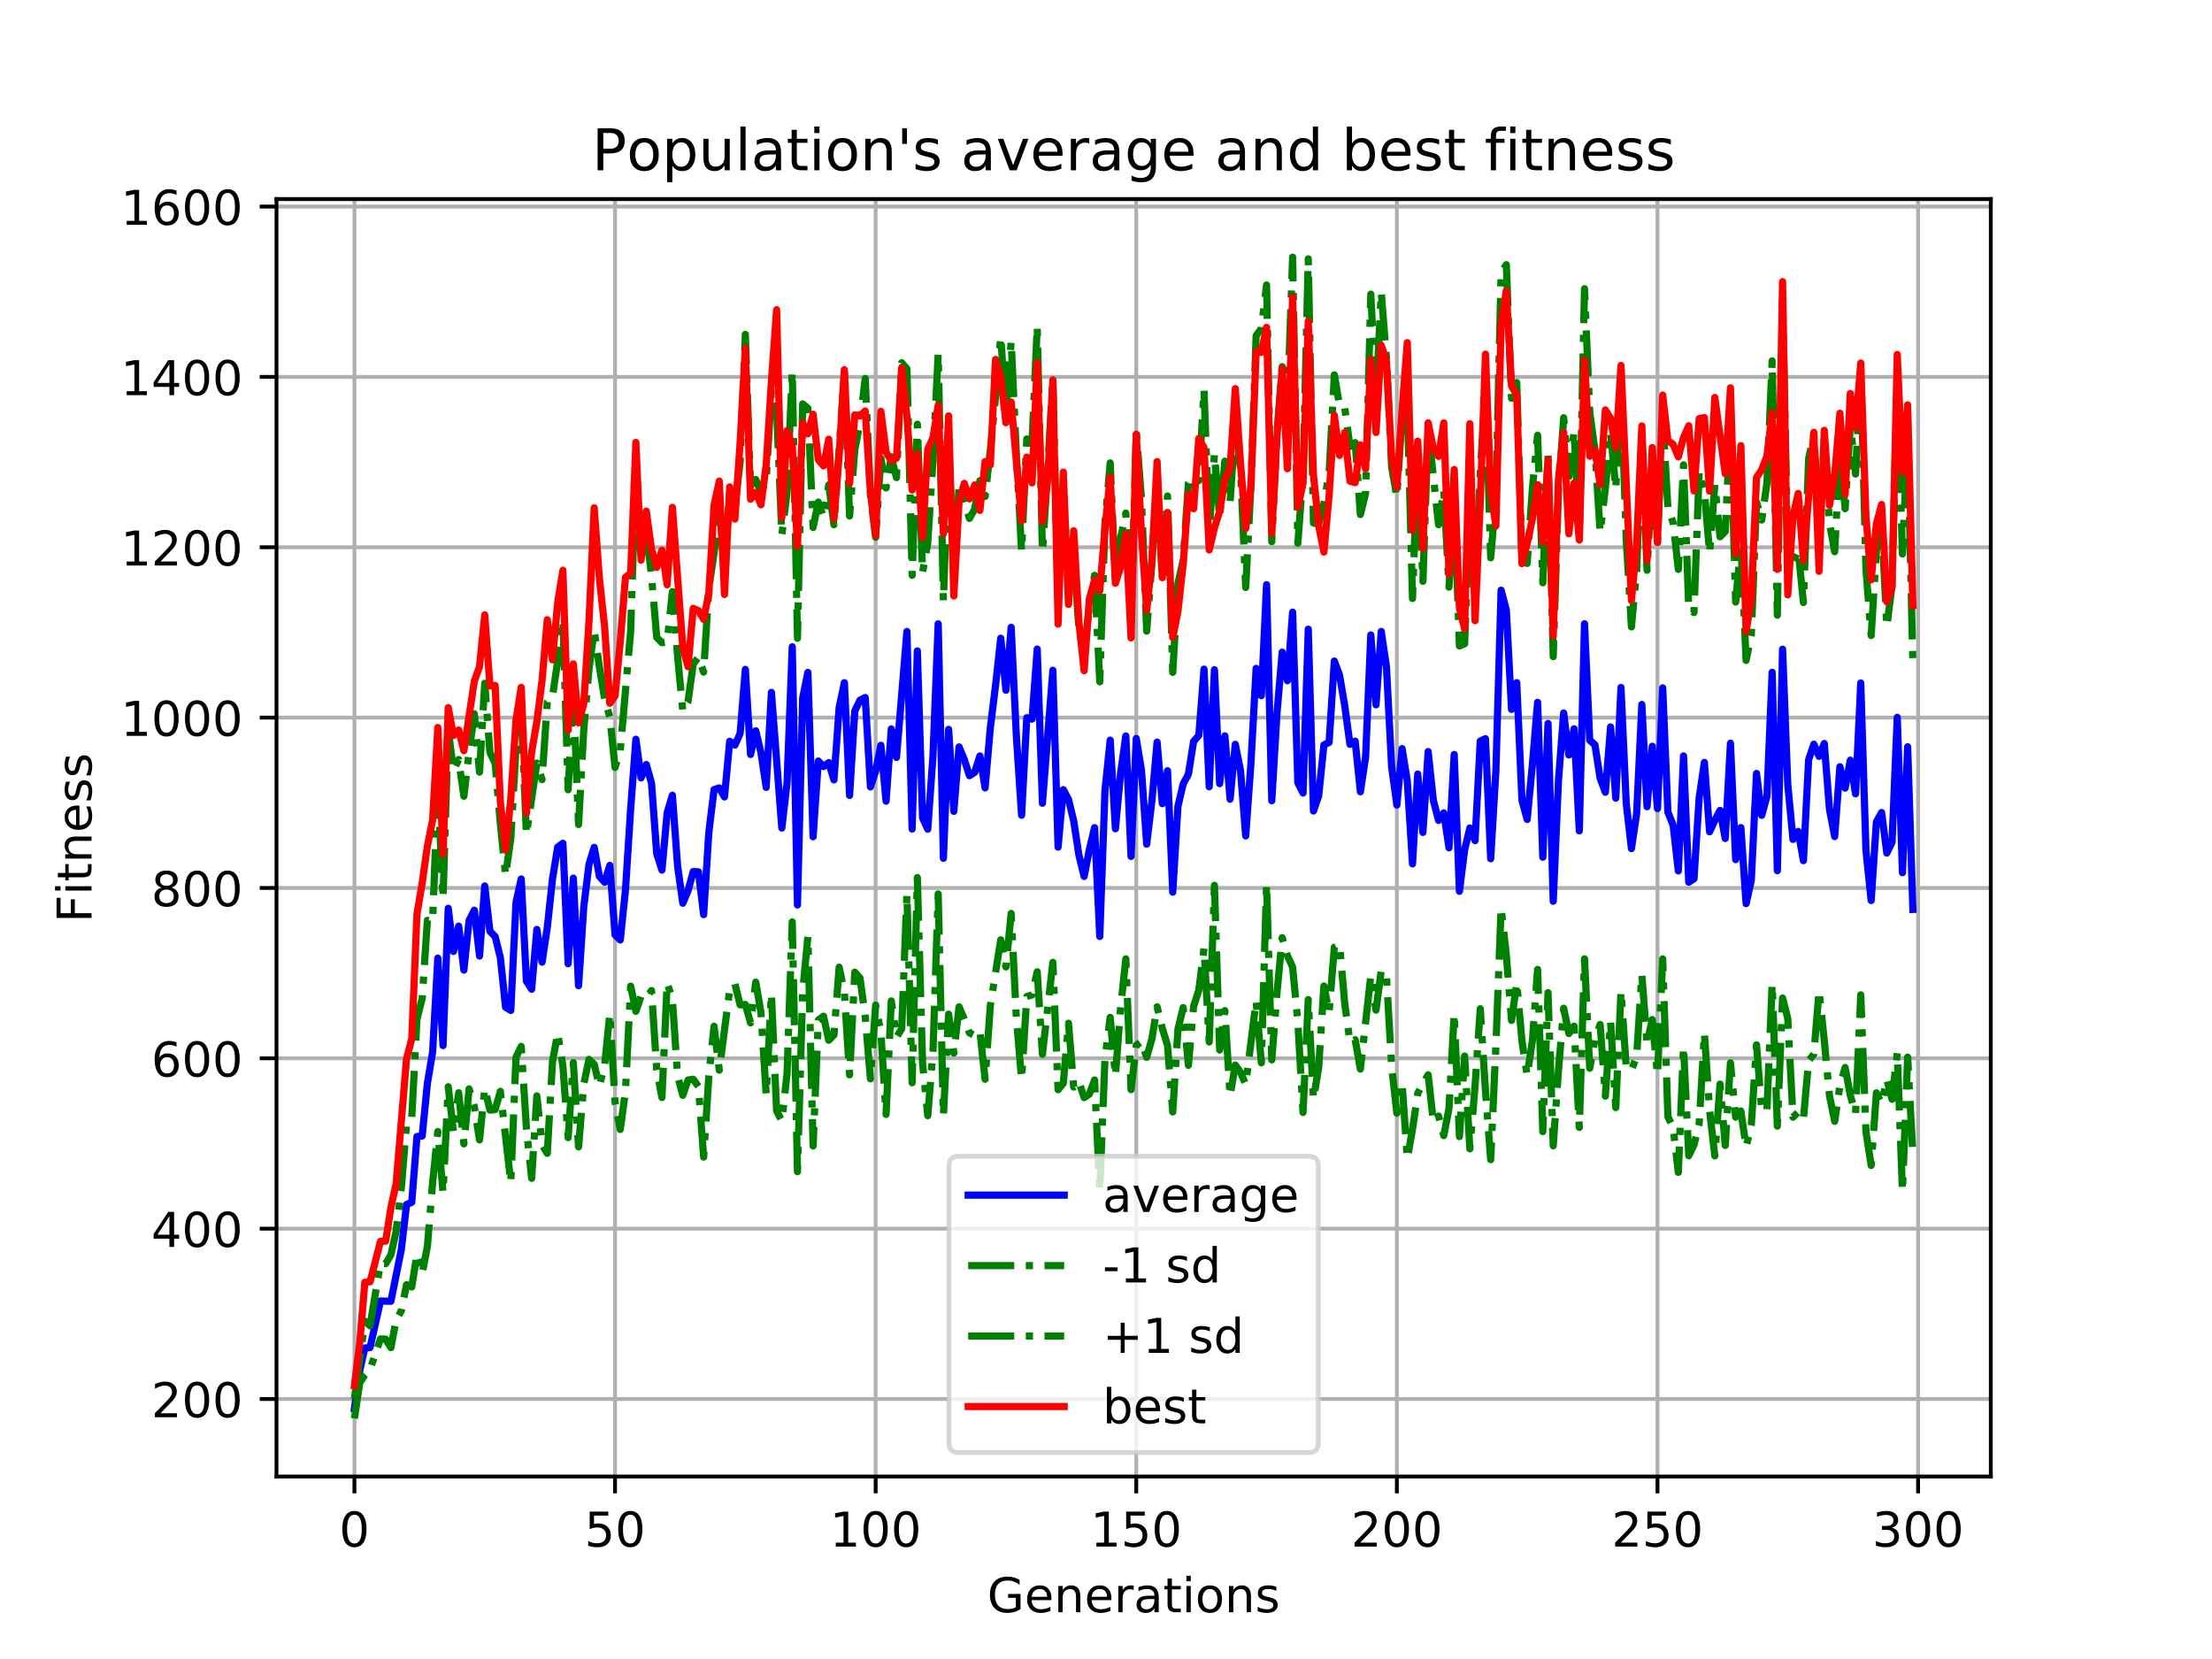 <?xml version="1.0" encoding="utf-8" standalone="no"?>
<!DOCTYPE svg PUBLIC "-//W3C//DTD SVG 1.1//EN"
  "http://www.w3.org/Graphics/SVG/1.1/DTD/svg11.dtd">
<!-- Created with matplotlib (https://matplotlib.org/) -->
<svg height="345.6pt" version="1.1" viewBox="0 0 460.8 345.6" width="460.8pt" xmlns="http://www.w3.org/2000/svg" xmlns:xlink="http://www.w3.org/1999/xlink">
 <defs>
  <style type="text/css">
*{stroke-linecap:butt;stroke-linejoin:round;}
  </style>
 </defs>
 <g id="figure_1">
  <g id="patch_1">
   <path d="M 0 345.6 
L 460.8 345.6 
L 460.8 0 
L 0 0 
z
" style="fill:#ffffff;"/>
  </g>
  <g id="axes_1">
   <g id="patch_2">
    <path d="M 57.6 307.584 
L 414.72 307.584 
L 414.72 41.472 
L 57.6 41.472 
z
" style="fill:#ffffff;"/>
   </g>
   <g id="matplotlib.axis_1">
    <g id="xtick_1">
     <g id="line2d_1">
      <path clip-path="url(#p23f36ed82b)" d="M 73.833 307.584 
L 73.833 41.472 
" style="fill:none;stroke:#b0b0b0;stroke-linecap:square;stroke-width:0.8;"/>
     </g>
     <g id="line2d_2">
      <defs>
       <path d="M 0 0 
L 0 3.5 
" id="m1217fb3de2" style="stroke:#000000;stroke-width:0.8;"/>
      </defs>
      <g>
       <use style="stroke:#000000;stroke-width:0.8;" x="73.833" xlink:href="#m1217fb3de2" y="307.584"/>
      </g>
     </g>
     <g id="text_1">
      <!-- 0 -->
      <defs>
       <path d="M 31.781 66.406 
Q 24.172 66.406 20.328 58.906 
Q 16.5 51.422 16.5 36.375 
Q 16.5 21.391 20.328 13.891 
Q 24.172 6.391 31.781 6.391 
Q 39.453 6.391 43.281 13.891 
Q 47.125 21.391 47.125 36.375 
Q 47.125 51.422 43.281 58.906 
Q 39.453 66.406 31.781 66.406 
z
M 31.781 74.219 
Q 44.047 74.219 50.516 64.516 
Q 56.984 54.828 56.984 36.375 
Q 56.984 17.969 50.516 8.266 
Q 44.047 -1.422 31.781 -1.422 
Q 19.531 -1.422 13.062 8.266 
Q 6.594 17.969 6.594 36.375 
Q 6.594 54.828 13.062 64.516 
Q 19.531 74.219 31.781 74.219 
z
" id="DejaVuSans-48"/>
      </defs>
      <g transform="translate(70.651 322.182)scale(0.1 -0.1)">
       <use xlink:href="#DejaVuSans-48"/>
      </g>
     </g>
    </g>
    <g id="xtick_2">
     <g id="line2d_3">
      <path clip-path="url(#p23f36ed82b)" d="M 128.123 307.584 
L 128.123 41.472 
" style="fill:none;stroke:#b0b0b0;stroke-linecap:square;stroke-width:0.8;"/>
     </g>
     <g id="line2d_4">
      <g>
       <use style="stroke:#000000;stroke-width:0.8;" x="128.123" xlink:href="#m1217fb3de2" y="307.584"/>
      </g>
     </g>
     <g id="text_2">
      <!-- 50 -->
      <defs>
       <path d="M 10.797 72.906 
L 49.516 72.906 
L 49.516 64.594 
L 19.828 64.594 
L 19.828 46.734 
Q 21.969 47.469 24.109 47.828 
Q 26.266 48.188 28.422 48.188 
Q 40.625 48.188 47.75 41.5 
Q 54.891 34.812 54.891 23.391 
Q 54.891 11.625 47.562 5.094 
Q 40.234 -1.422 26.906 -1.422 
Q 22.312 -1.422 17.547 -0.641 
Q 12.797 0.141 7.719 1.703 
L 7.719 11.625 
Q 12.109 9.234 16.797 8.062 
Q 21.484 6.891 26.703 6.891 
Q 35.156 6.891 40.078 11.328 
Q 45.016 15.766 45.016 23.391 
Q 45.016 31 40.078 35.438 
Q 35.156 39.891 26.703 39.891 
Q 22.75 39.891 18.812 39.016 
Q 14.891 38.141 10.797 36.281 
z
" id="DejaVuSans-53"/>
      </defs>
      <g transform="translate(121.76 322.182)scale(0.1 -0.1)">
       <use xlink:href="#DejaVuSans-53"/>
       <use x="63.623" xlink:href="#DejaVuSans-48"/>
      </g>
     </g>
    </g>
    <g id="xtick_3">
     <g id="line2d_5">
      <path clip-path="url(#p23f36ed82b)" d="M 182.413 307.584 
L 182.413 41.472 
" style="fill:none;stroke:#b0b0b0;stroke-linecap:square;stroke-width:0.8;"/>
     </g>
     <g id="line2d_6">
      <g>
       <use style="stroke:#000000;stroke-width:0.8;" x="182.413" xlink:href="#m1217fb3de2" y="307.584"/>
      </g>
     </g>
     <g id="text_3">
      <!-- 100 -->
      <defs>
       <path d="M 12.406 8.297 
L 28.516 8.297 
L 28.516 63.922 
L 10.984 60.406 
L 10.984 69.391 
L 28.422 72.906 
L 38.281 72.906 
L 38.281 8.297 
L 54.391 8.297 
L 54.391 0 
L 12.406 0 
z
" id="DejaVuSans-49"/>
      </defs>
      <g transform="translate(172.869 322.182)scale(0.1 -0.1)">
       <use xlink:href="#DejaVuSans-49"/>
       <use x="63.623" xlink:href="#DejaVuSans-48"/>
       <use x="127.246" xlink:href="#DejaVuSans-48"/>
      </g>
     </g>
    </g>
    <g id="xtick_4">
     <g id="line2d_7">
      <path clip-path="url(#p23f36ed82b)" d="M 236.703 307.584 
L 236.703 41.472 
" style="fill:none;stroke:#b0b0b0;stroke-linecap:square;stroke-width:0.8;"/>
     </g>
     <g id="line2d_8">
      <g>
       <use style="stroke:#000000;stroke-width:0.8;" x="236.703" xlink:href="#m1217fb3de2" y="307.584"/>
      </g>
     </g>
     <g id="text_4">
      <!-- 150 -->
      <g transform="translate(227.159 322.182)scale(0.1 -0.1)">
       <use xlink:href="#DejaVuSans-49"/>
       <use x="63.623" xlink:href="#DejaVuSans-53"/>
       <use x="127.246" xlink:href="#DejaVuSans-48"/>
      </g>
     </g>
    </g>
    <g id="xtick_5">
     <g id="line2d_9">
      <path clip-path="url(#p23f36ed82b)" d="M 290.993 307.584 
L 290.993 41.472 
" style="fill:none;stroke:#b0b0b0;stroke-linecap:square;stroke-width:0.8;"/>
     </g>
     <g id="line2d_10">
      <g>
       <use style="stroke:#000000;stroke-width:0.8;" x="290.993" xlink:href="#m1217fb3de2" y="307.584"/>
      </g>
     </g>
     <g id="text_5">
      <!-- 200 -->
      <defs>
       <path d="M 19.188 8.297 
L 53.609 8.297 
L 53.609 0 
L 7.328 0 
L 7.328 8.297 
Q 12.938 14.109 22.625 23.891 
Q 32.328 33.688 34.812 36.531 
Q 39.547 41.844 41.422 45.531 
Q 43.312 49.219 43.312 52.781 
Q 43.312 58.594 39.234 62.25 
Q 35.156 65.922 28.609 65.922 
Q 23.969 65.922 18.812 64.312 
Q 13.672 62.703 7.812 59.422 
L 7.812 69.391 
Q 13.766 71.781 18.938 73 
Q 24.125 74.219 28.422 74.219 
Q 39.75 74.219 46.484 68.547 
Q 53.219 62.891 53.219 53.422 
Q 53.219 48.922 51.531 44.891 
Q 49.859 40.875 45.406 35.406 
Q 44.188 33.984 37.641 27.219 
Q 31.109 20.453 19.188 8.297 
z
" id="DejaVuSans-50"/>
      </defs>
      <g transform="translate(281.449 322.182)scale(0.1 -0.1)">
       <use xlink:href="#DejaVuSans-50"/>
       <use x="63.623" xlink:href="#DejaVuSans-48"/>
       <use x="127.246" xlink:href="#DejaVuSans-48"/>
      </g>
     </g>
    </g>
    <g id="xtick_6">
     <g id="line2d_11">
      <path clip-path="url(#p23f36ed82b)" d="M 345.283 307.584 
L 345.283 41.472 
" style="fill:none;stroke:#b0b0b0;stroke-linecap:square;stroke-width:0.8;"/>
     </g>
     <g id="line2d_12">
      <g>
       <use style="stroke:#000000;stroke-width:0.8;" x="345.283" xlink:href="#m1217fb3de2" y="307.584"/>
      </g>
     </g>
     <g id="text_6">
      <!-- 250 -->
      <g transform="translate(335.739 322.182)scale(0.1 -0.1)">
       <use xlink:href="#DejaVuSans-50"/>
       <use x="63.623" xlink:href="#DejaVuSans-53"/>
       <use x="127.246" xlink:href="#DejaVuSans-48"/>
      </g>
     </g>
    </g>
    <g id="xtick_7">
     <g id="line2d_13">
      <path clip-path="url(#p23f36ed82b)" d="M 399.573 307.584 
L 399.573 41.472 
" style="fill:none;stroke:#b0b0b0;stroke-linecap:square;stroke-width:0.8;"/>
     </g>
     <g id="line2d_14">
      <g>
       <use style="stroke:#000000;stroke-width:0.8;" x="399.573" xlink:href="#m1217fb3de2" y="307.584"/>
      </g>
     </g>
     <g id="text_7">
      <!-- 300 -->
      <defs>
       <path d="M 40.578 39.312 
Q 47.656 37.797 51.625 33 
Q 55.609 28.219 55.609 21.188 
Q 55.609 10.406 48.188 4.484 
Q 40.766 -1.422 27.094 -1.422 
Q 22.516 -1.422 17.656 -0.516 
Q 12.797 0.391 7.625 2.203 
L 7.625 11.719 
Q 11.719 9.328 16.594 8.109 
Q 21.484 6.891 26.812 6.891 
Q 36.078 6.891 40.938 10.547 
Q 45.797 14.203 45.797 21.188 
Q 45.797 27.641 41.281 31.266 
Q 36.766 34.906 28.719 34.906 
L 20.219 34.906 
L 20.219 43.016 
L 29.109 43.016 
Q 36.375 43.016 40.234 45.922 
Q 44.094 48.828 44.094 54.297 
Q 44.094 59.906 40.109 62.906 
Q 36.141 65.922 28.719 65.922 
Q 24.656 65.922 20.016 65.031 
Q 15.375 64.156 9.812 62.312 
L 9.812 71.094 
Q 15.438 72.656 20.344 73.438 
Q 25.25 74.219 29.594 74.219 
Q 40.828 74.219 47.359 69.109 
Q 53.906 64.016 53.906 55.328 
Q 53.906 49.266 50.438 45.094 
Q 46.969 40.922 40.578 39.312 
z
" id="DejaVuSans-51"/>
      </defs>
      <g transform="translate(390.029 322.182)scale(0.1 -0.1)">
       <use xlink:href="#DejaVuSans-51"/>
       <use x="63.623" xlink:href="#DejaVuSans-48"/>
       <use x="127.246" xlink:href="#DejaVuSans-48"/>
      </g>
     </g>
    </g>
    <g id="text_8">
     <!-- Generations -->
     <defs>
      <path d="M 59.516 10.406 
L 59.516 29.984 
L 43.406 29.984 
L 43.406 38.094 
L 69.281 38.094 
L 69.281 6.781 
Q 63.578 2.734 56.688 0.656 
Q 49.812 -1.422 42 -1.422 
Q 24.906 -1.422 15.25 8.562 
Q 5.609 18.562 5.609 36.375 
Q 5.609 54.25 15.25 64.234 
Q 24.906 74.219 42 74.219 
Q 49.125 74.219 55.547 72.453 
Q 61.969 70.703 67.391 67.281 
L 67.391 56.781 
Q 61.922 61.422 55.766 63.766 
Q 49.609 66.109 42.828 66.109 
Q 29.438 66.109 22.719 58.641 
Q 16.016 51.172 16.016 36.375 
Q 16.016 21.625 22.719 14.156 
Q 29.438 6.688 42.828 6.688 
Q 48.047 6.688 52.141 7.594 
Q 56.25 8.5 59.516 10.406 
z
" id="DejaVuSans-71"/>
      <path d="M 56.203 29.594 
L 56.203 25.203 
L 14.891 25.203 
Q 15.484 15.922 20.484 11.062 
Q 25.484 6.203 34.422 6.203 
Q 39.594 6.203 44.453 7.469 
Q 49.312 8.734 54.109 11.281 
L 54.109 2.781 
Q 49.266 0.734 44.188 -0.344 
Q 39.109 -1.422 33.891 -1.422 
Q 20.797 -1.422 13.156 6.188 
Q 5.516 13.812 5.516 26.812 
Q 5.516 40.234 12.766 48.109 
Q 20.016 56 32.328 56 
Q 43.359 56 49.781 48.891 
Q 56.203 41.797 56.203 29.594 
z
M 47.219 32.234 
Q 47.125 39.594 43.094 43.984 
Q 39.062 48.391 32.422 48.391 
Q 24.906 48.391 20.391 44.141 
Q 15.875 39.891 15.188 32.172 
z
" id="DejaVuSans-101"/>
      <path d="M 54.891 33.016 
L 54.891 0 
L 45.906 0 
L 45.906 32.719 
Q 45.906 40.484 42.875 44.328 
Q 39.844 48.188 33.797 48.188 
Q 26.516 48.188 22.312 43.547 
Q 18.109 38.922 18.109 30.906 
L 18.109 0 
L 9.078 0 
L 9.078 54.688 
L 18.109 54.688 
L 18.109 46.188 
Q 21.344 51.125 25.703 53.562 
Q 30.078 56 35.797 56 
Q 45.219 56 50.047 50.172 
Q 54.891 44.344 54.891 33.016 
z
" id="DejaVuSans-110"/>
      <path d="M 41.109 46.297 
Q 39.594 47.172 37.812 47.578 
Q 36.031 48 33.891 48 
Q 26.266 48 22.188 43.047 
Q 18.109 38.094 18.109 28.812 
L 18.109 0 
L 9.078 0 
L 9.078 54.688 
L 18.109 54.688 
L 18.109 46.188 
Q 20.953 51.172 25.484 53.578 
Q 30.031 56 36.531 56 
Q 37.453 56 38.578 55.875 
Q 39.703 55.766 41.062 55.516 
z
" id="DejaVuSans-114"/>
      <path d="M 34.281 27.484 
Q 23.391 27.484 19.188 25 
Q 14.984 22.516 14.984 16.5 
Q 14.984 11.719 18.141 8.906 
Q 21.297 6.109 26.703 6.109 
Q 34.188 6.109 38.703 11.406 
Q 43.219 16.703 43.219 25.484 
L 43.219 27.484 
z
M 52.203 31.203 
L 52.203 0 
L 43.219 0 
L 43.219 8.297 
Q 40.141 3.328 35.547 0.953 
Q 30.953 -1.422 24.312 -1.422 
Q 15.922 -1.422 10.953 3.297 
Q 6 8.016 6 15.922 
Q 6 25.141 12.172 29.828 
Q 18.359 34.516 30.609 34.516 
L 43.219 34.516 
L 43.219 35.406 
Q 43.219 41.609 39.141 45 
Q 35.062 48.391 27.688 48.391 
Q 23 48.391 18.547 47.266 
Q 14.109 46.141 10.016 43.891 
L 10.016 52.203 
Q 14.938 54.109 19.578 55.047 
Q 24.219 56 28.609 56 
Q 40.484 56 46.344 49.844 
Q 52.203 43.703 52.203 31.203 
z
" id="DejaVuSans-97"/>
      <path d="M 18.312 70.219 
L 18.312 54.688 
L 36.812 54.688 
L 36.812 47.703 
L 18.312 47.703 
L 18.312 18.016 
Q 18.312 11.328 20.141 9.422 
Q 21.969 7.516 27.594 7.516 
L 36.812 7.516 
L 36.812 0 
L 27.594 0 
Q 17.188 0 13.234 3.875 
Q 9.281 7.766 9.281 18.016 
L 9.281 47.703 
L 2.688 47.703 
L 2.688 54.688 
L 9.281 54.688 
L 9.281 70.219 
z
" id="DejaVuSans-116"/>
      <path d="M 9.422 54.688 
L 18.406 54.688 
L 18.406 0 
L 9.422 0 
z
M 9.422 75.984 
L 18.406 75.984 
L 18.406 64.594 
L 9.422 64.594 
z
" id="DejaVuSans-105"/>
      <path d="M 30.609 48.391 
Q 23.391 48.391 19.188 42.75 
Q 14.984 37.109 14.984 27.297 
Q 14.984 17.484 19.156 11.844 
Q 23.344 6.203 30.609 6.203 
Q 37.797 6.203 41.984 11.859 
Q 46.188 17.531 46.188 27.297 
Q 46.188 37.016 41.984 42.703 
Q 37.797 48.391 30.609 48.391 
z
M 30.609 56 
Q 42.328 56 49.016 48.375 
Q 55.719 40.766 55.719 27.297 
Q 55.719 13.875 49.016 6.219 
Q 42.328 -1.422 30.609 -1.422 
Q 18.844 -1.422 12.172 6.219 
Q 5.516 13.875 5.516 27.297 
Q 5.516 40.766 12.172 48.375 
Q 18.844 56 30.609 56 
z
" id="DejaVuSans-111"/>
      <path d="M 44.281 53.078 
L 44.281 44.578 
Q 40.484 46.531 36.375 47.5 
Q 32.281 48.484 27.875 48.484 
Q 21.188 48.484 17.844 46.438 
Q 14.5 44.391 14.5 40.281 
Q 14.5 37.156 16.891 35.375 
Q 19.281 33.594 26.516 31.984 
L 29.594 31.297 
Q 39.156 29.25 43.188 25.516 
Q 47.219 21.781 47.219 15.094 
Q 47.219 7.469 41.188 3.016 
Q 35.156 -1.422 24.609 -1.422 
Q 20.219 -1.422 15.453 -0.562 
Q 10.688 0.297 5.422 2 
L 5.422 11.281 
Q 10.406 8.688 15.234 7.391 
Q 20.062 6.109 24.812 6.109 
Q 31.156 6.109 34.562 8.281 
Q 37.984 10.453 37.984 14.406 
Q 37.984 18.062 35.516 20.016 
Q 33.062 21.969 24.703 23.781 
L 21.578 24.516 
Q 13.234 26.266 9.516 29.906 
Q 5.812 33.547 5.812 39.891 
Q 5.812 47.609 11.281 51.797 
Q 16.75 56 26.812 56 
Q 31.781 56 36.172 55.266 
Q 40.578 54.547 44.281 53.078 
z
" id="DejaVuSans-115"/>
     </defs>
     <g transform="translate(205.662 335.861)scale(0.1 -0.1)">
      <use xlink:href="#DejaVuSans-71"/>
      <use x="77.49" xlink:href="#DejaVuSans-101"/>
      <use x="139.014" xlink:href="#DejaVuSans-110"/>
      <use x="202.393" xlink:href="#DejaVuSans-101"/>
      <use x="263.916" xlink:href="#DejaVuSans-114"/>
      <use x="305.029" xlink:href="#DejaVuSans-97"/>
      <use x="366.309" xlink:href="#DejaVuSans-116"/>
      <use x="405.518" xlink:href="#DejaVuSans-105"/>
      <use x="433.301" xlink:href="#DejaVuSans-111"/>
      <use x="494.482" xlink:href="#DejaVuSans-110"/>
      <use x="557.861" xlink:href="#DejaVuSans-115"/>
     </g>
    </g>
   </g>
   <g id="matplotlib.axis_2">
    <g id="ytick_1">
     <g id="line2d_15">
      <path clip-path="url(#p23f36ed82b)" d="M 57.6 291.437 
L 414.72 291.437 
" style="fill:none;stroke:#b0b0b0;stroke-linecap:square;stroke-width:0.8;"/>
     </g>
     <g id="line2d_16">
      <defs>
       <path d="M 0 0 
L -3.5 0 
" id="m955a810c78" style="stroke:#000000;stroke-width:0.8;"/>
      </defs>
      <g>
       <use style="stroke:#000000;stroke-width:0.8;" x="57.6" xlink:href="#m955a810c78" y="291.437"/>
      </g>
     </g>
     <g id="text_9">
      <!-- 200 -->
      <g transform="translate(31.512 295.236)scale(0.1 -0.1)">
       <use xlink:href="#DejaVuSans-50"/>
       <use x="63.623" xlink:href="#DejaVuSans-48"/>
       <use x="127.246" xlink:href="#DejaVuSans-48"/>
      </g>
     </g>
    </g>
    <g id="ytick_2">
     <g id="line2d_17">
      <path clip-path="url(#p23f36ed82b)" d="M 57.6 255.951 
L 414.72 255.951 
" style="fill:none;stroke:#b0b0b0;stroke-linecap:square;stroke-width:0.8;"/>
     </g>
     <g id="line2d_18">
      <g>
       <use style="stroke:#000000;stroke-width:0.8;" x="57.6" xlink:href="#m955a810c78" y="255.951"/>
      </g>
     </g>
     <g id="text_10">
      <!-- 400 -->
      <defs>
       <path d="M 37.797 64.312 
L 12.891 25.391 
L 37.797 25.391 
z
M 35.203 72.906 
L 47.609 72.906 
L 47.609 25.391 
L 58.016 25.391 
L 58.016 17.188 
L 47.609 17.188 
L 47.609 0 
L 37.797 0 
L 37.797 17.188 
L 4.891 17.188 
L 4.891 26.703 
z
" id="DejaVuSans-52"/>
      </defs>
      <g transform="translate(31.512 259.75)scale(0.1 -0.1)">
       <use xlink:href="#DejaVuSans-52"/>
       <use x="63.623" xlink:href="#DejaVuSans-48"/>
       <use x="127.246" xlink:href="#DejaVuSans-48"/>
      </g>
     </g>
    </g>
    <g id="ytick_3">
     <g id="line2d_19">
      <path clip-path="url(#p23f36ed82b)" d="M 57.6 220.464 
L 414.72 220.464 
" style="fill:none;stroke:#b0b0b0;stroke-linecap:square;stroke-width:0.8;"/>
     </g>
     <g id="line2d_20">
      <g>
       <use style="stroke:#000000;stroke-width:0.8;" x="57.6" xlink:href="#m955a810c78" y="220.464"/>
      </g>
     </g>
     <g id="text_11">
      <!-- 600 -->
      <defs>
       <path d="M 33.016 40.375 
Q 26.375 40.375 22.484 35.828 
Q 18.609 31.297 18.609 23.391 
Q 18.609 15.531 22.484 10.953 
Q 26.375 6.391 33.016 6.391 
Q 39.656 6.391 43.531 10.953 
Q 47.406 15.531 47.406 23.391 
Q 47.406 31.297 43.531 35.828 
Q 39.656 40.375 33.016 40.375 
z
M 52.594 71.297 
L 52.594 62.312 
Q 48.875 64.062 45.094 64.984 
Q 41.312 65.922 37.594 65.922 
Q 27.828 65.922 22.672 59.328 
Q 17.531 52.734 16.797 39.406 
Q 19.672 43.656 24.016 45.922 
Q 28.375 48.188 33.594 48.188 
Q 44.578 48.188 50.953 41.516 
Q 57.328 34.859 57.328 23.391 
Q 57.328 12.156 50.688 5.359 
Q 44.047 -1.422 33.016 -1.422 
Q 20.359 -1.422 13.672 8.266 
Q 6.984 17.969 6.984 36.375 
Q 6.984 53.656 15.188 63.938 
Q 23.391 74.219 37.203 74.219 
Q 40.922 74.219 44.703 73.484 
Q 48.484 72.75 52.594 71.297 
z
" id="DejaVuSans-54"/>
      </defs>
      <g transform="translate(31.512 224.263)scale(0.1 -0.1)">
       <use xlink:href="#DejaVuSans-54"/>
       <use x="63.623" xlink:href="#DejaVuSans-48"/>
       <use x="127.246" xlink:href="#DejaVuSans-48"/>
      </g>
     </g>
    </g>
    <g id="ytick_4">
     <g id="line2d_21">
      <path clip-path="url(#p23f36ed82b)" d="M 57.6 184.978 
L 414.72 184.978 
" style="fill:none;stroke:#b0b0b0;stroke-linecap:square;stroke-width:0.8;"/>
     </g>
     <g id="line2d_22">
      <g>
       <use style="stroke:#000000;stroke-width:0.8;" x="57.6" xlink:href="#m955a810c78" y="184.978"/>
      </g>
     </g>
     <g id="text_12">
      <!-- 800 -->
      <defs>
       <path d="M 31.781 34.625 
Q 24.75 34.625 20.719 30.859 
Q 16.703 27.094 16.703 20.516 
Q 16.703 13.922 20.719 10.156 
Q 24.75 6.391 31.781 6.391 
Q 38.812 6.391 42.859 10.172 
Q 46.922 13.969 46.922 20.516 
Q 46.922 27.094 42.891 30.859 
Q 38.875 34.625 31.781 34.625 
z
M 21.922 38.812 
Q 15.578 40.375 12.031 44.719 
Q 8.5 49.078 8.5 55.328 
Q 8.5 64.062 14.719 69.141 
Q 20.953 74.219 31.781 74.219 
Q 42.672 74.219 48.875 69.141 
Q 55.078 64.062 55.078 55.328 
Q 55.078 49.078 51.531 44.719 
Q 48 40.375 41.703 38.812 
Q 48.828 37.156 52.797 32.312 
Q 56.781 27.484 56.781 20.516 
Q 56.781 9.906 50.312 4.234 
Q 43.844 -1.422 31.781 -1.422 
Q 19.734 -1.422 13.25 4.234 
Q 6.781 9.906 6.781 20.516 
Q 6.781 27.484 10.781 32.312 
Q 14.797 37.156 21.922 38.812 
z
M 18.312 54.391 
Q 18.312 48.734 21.844 45.562 
Q 25.391 42.391 31.781 42.391 
Q 38.141 42.391 41.719 45.562 
Q 45.312 48.734 45.312 54.391 
Q 45.312 60.062 41.719 63.234 
Q 38.141 66.406 31.781 66.406 
Q 25.391 66.406 21.844 63.234 
Q 18.312 60.062 18.312 54.391 
z
" id="DejaVuSans-56"/>
      </defs>
      <g transform="translate(31.512 188.777)scale(0.1 -0.1)">
       <use xlink:href="#DejaVuSans-56"/>
       <use x="63.623" xlink:href="#DejaVuSans-48"/>
       <use x="127.246" xlink:href="#DejaVuSans-48"/>
      </g>
     </g>
    </g>
    <g id="ytick_5">
     <g id="line2d_23">
      <path clip-path="url(#p23f36ed82b)" d="M 57.6 149.491 
L 414.72 149.491 
" style="fill:none;stroke:#b0b0b0;stroke-linecap:square;stroke-width:0.8;"/>
     </g>
     <g id="line2d_24">
      <g>
       <use style="stroke:#000000;stroke-width:0.8;" x="57.6" xlink:href="#m955a810c78" y="149.491"/>
      </g>
     </g>
     <g id="text_13">
      <!-- 1000 -->
      <g transform="translate(25.15 153.291)scale(0.1 -0.1)">
       <use xlink:href="#DejaVuSans-49"/>
       <use x="63.623" xlink:href="#DejaVuSans-48"/>
       <use x="127.246" xlink:href="#DejaVuSans-48"/>
       <use x="190.869" xlink:href="#DejaVuSans-48"/>
      </g>
     </g>
    </g>
    <g id="ytick_6">
     <g id="line2d_25">
      <path clip-path="url(#p23f36ed82b)" d="M 57.6 114.005 
L 414.72 114.005 
" style="fill:none;stroke:#b0b0b0;stroke-linecap:square;stroke-width:0.8;"/>
     </g>
     <g id="line2d_26">
      <g>
       <use style="stroke:#000000;stroke-width:0.8;" x="57.6" xlink:href="#m955a810c78" y="114.005"/>
      </g>
     </g>
     <g id="text_14">
      <!-- 1200 -->
      <g transform="translate(25.15 117.804)scale(0.1 -0.1)">
       <use xlink:href="#DejaVuSans-49"/>
       <use x="63.623" xlink:href="#DejaVuSans-50"/>
       <use x="127.246" xlink:href="#DejaVuSans-48"/>
       <use x="190.869" xlink:href="#DejaVuSans-48"/>
      </g>
     </g>
    </g>
    <g id="ytick_7">
     <g id="line2d_27">
      <path clip-path="url(#p23f36ed82b)" d="M 57.6 78.519 
L 414.72 78.519 
" style="fill:none;stroke:#b0b0b0;stroke-linecap:square;stroke-width:0.8;"/>
     </g>
     <g id="line2d_28">
      <g>
       <use style="stroke:#000000;stroke-width:0.8;" x="57.6" xlink:href="#m955a810c78" y="78.519"/>
      </g>
     </g>
     <g id="text_15">
      <!-- 1400 -->
      <g transform="translate(25.15 82.318)scale(0.1 -0.1)">
       <use xlink:href="#DejaVuSans-49"/>
       <use x="63.623" xlink:href="#DejaVuSans-52"/>
       <use x="127.246" xlink:href="#DejaVuSans-48"/>
       <use x="190.869" xlink:href="#DejaVuSans-48"/>
      </g>
     </g>
    </g>
    <g id="ytick_8">
     <g id="line2d_29">
      <path clip-path="url(#p23f36ed82b)" d="M 57.6 43.032 
L 414.72 43.032 
" style="fill:none;stroke:#b0b0b0;stroke-linecap:square;stroke-width:0.8;"/>
     </g>
     <g id="line2d_30">
      <g>
       <use style="stroke:#000000;stroke-width:0.8;" x="57.6" xlink:href="#m955a810c78" y="43.032"/>
      </g>
     </g>
     <g id="text_16">
      <!-- 1600 -->
      <g transform="translate(25.15 46.832)scale(0.1 -0.1)">
       <use xlink:href="#DejaVuSans-49"/>
       <use x="63.623" xlink:href="#DejaVuSans-54"/>
       <use x="127.246" xlink:href="#DejaVuSans-48"/>
       <use x="190.869" xlink:href="#DejaVuSans-48"/>
      </g>
     </g>
    </g>
    <g id="text_17">
     <!-- Fitness -->
     <defs>
      <path d="M 9.812 72.906 
L 51.703 72.906 
L 51.703 64.594 
L 19.672 64.594 
L 19.672 43.109 
L 48.578 43.109 
L 48.578 34.812 
L 19.672 34.812 
L 19.672 0 
L 9.812 0 
z
" id="DejaVuSans-70"/>
     </defs>
     <g transform="translate(19.07 192.202)rotate(-90)scale(0.1 -0.1)">
      <use xlink:href="#DejaVuSans-70"/>
      <use x="57.41" xlink:href="#DejaVuSans-105"/>
      <use x="85.193" xlink:href="#DejaVuSans-116"/>
      <use x="124.402" xlink:href="#DejaVuSans-110"/>
      <use x="187.781" xlink:href="#DejaVuSans-101"/>
      <use x="249.305" xlink:href="#DejaVuSans-115"/>
      <use x="301.404" xlink:href="#DejaVuSans-115"/>
     </g>
    </g>
   </g>
   <g id="line2d_31">
    <path clip-path="url(#p23f36ed82b)" d="M 73.833 293.447 
L 74.919 285.633 
L 76.004 280.812 
L 77.09 280.724 
L 79.262 271.023 
L 81.433 271.082 
L 83.605 260.275 
L 84.691 250.924 
L 85.777 250.462 
L 86.862 236.763 
L 87.948 236.652 
L 89.034 225.672 
L 90.12 219.187 
L 91.206 199.594 
L 92.291 217.817 
L 93.377 189.209 
L 94.463 198.194 
L 95.549 192.933 
L 96.635 202.082 
L 97.72 191.742 
L 98.806 189.618 
L 99.892 199.155 
L 100.978 184.563 
L 102.064 194.002 
L 103.149 195.097 
L 104.235 199.502 
L 105.321 209.825 
L 106.407 210.494 
L 107.493 187.981 
L 108.578 183.107 
L 109.664 204.391 
L 110.75 206.068 
L 111.836 193.627 
L 112.922 200.428 
L 114.007 193.255 
L 115.093 183.122 
L 116.179 176.464 
L 117.265 175.671 
L 118.351 200.761 
L 119.436 182.93 
L 120.522 205.342 
L 121.608 188.952 
L 122.694 180.054 
L 123.78 176.525 
L 124.865 182.575 
L 125.951 183.776 
L 127.037 180.273 
L 128.123 194.724 
L 129.209 195.807 
L 130.294 185.431 
L 131.38 168.447 
L 132.466 153.994 
L 133.552 162.05 
L 134.638 159.265 
L 135.723 163.159 
L 136.809 177.815 
L 137.895 181.256 
L 138.981 169.279 
L 140.067 165.668 
L 141.152 180.387 
L 142.238 188.157 
L 143.324 185.583 
L 144.41 181.566 
L 145.496 181.625 
L 146.581 190.529 
L 147.667 173.33 
L 148.753 164.491 
L 149.839 164.138 
L 150.925 166.015 
L 152.01 154.415 
L 153.096 155.219 
L 154.182 152.788 
L 155.268 139.459 
L 156.354 157.163 
L 157.439 152.238 
L 158.525 156.793 
L 159.611 164.026 
L 160.697 144.235 
L 162.868 172.497 
L 163.954 163.117 
L 165.04 134.746 
L 166.126 188.523 
L 167.212 145.38 
L 168.297 140.078 
L 169.383 174.309 
L 170.469 158.542 
L 171.555 159.692 
L 172.641 158.861 
L 173.726 162.46 
L 174.812 147.392 
L 175.898 142.218 
L 176.984 165.7 
L 178.07 148.111 
L 179.155 145.855 
L 180.241 145.311 
L 181.327 163.931 
L 182.413 160.641 
L 183.499 155.253 
L 184.584 166.899 
L 185.67 151.847 
L 186.756 157.783 
L 188.928 131.543 
L 190.013 172.706 
L 191.099 135.595 
L 192.185 170.361 
L 193.271 172.735 
L 194.357 157.447 
L 195.442 129.954 
L 196.528 178.792 
L 197.614 151.937 
L 198.7 169.02 
L 199.786 155.594 
L 200.871 158.204 
L 201.957 161.585 
L 203.043 160.881 
L 204.129 157.48 
L 205.215 164.13 
L 206.3 151.617 
L 207.386 142.817 
L 208.472 132.952 
L 209.558 143.784 
L 210.644 130.684 
L 211.729 153.344 
L 212.815 169.83 
L 213.901 149.514 
L 214.987 149.802 
L 216.073 135.216 
L 217.158 167.328 
L 219.33 139.634 
L 220.416 176.47 
L 221.502 164.499 
L 222.587 166.516 
L 223.673 171.034 
L 224.759 178.147 
L 225.845 182.572 
L 226.931 176.992 
L 228.016 172.416 
L 229.102 195.081 
L 230.188 164.645 
L 231.274 154.186 
L 232.36 172.646 
L 233.445 161.029 
L 234.531 153.316 
L 235.617 178.398 
L 236.703 153.836 
L 237.789 160.465 
L 238.875 175.862 
L 239.96 166.843 
L 241.046 154.598 
L 242.132 167.418 
L 243.218 160.561 
L 244.304 185.856 
L 245.389 167.971 
L 246.475 163.305 
L 247.561 161.292 
L 248.647 154.457 
L 249.733 153.205 
L 250.818 139.401 
L 251.904 163.903 
L 252.99 139.518 
L 254.076 163.251 
L 255.162 153.294 
L 256.247 166.488 
L 257.333 155.058 
L 258.419 160.504 
L 259.505 174.139 
L 260.591 159.019 
L 261.676 139.234 
L 262.762 144.922 
L 263.848 121.801 
L 264.934 166.816 
L 266.02 148.565 
L 267.105 135.858 
L 268.191 141.809 
L 269.277 127.521 
L 270.363 163.058 
L 271.449 165.202 
L 272.534 131.074 
L 273.62 168.939 
L 274.706 165.764 
L 275.792 155.175 
L 276.878 154.655 
L 277.963 137.708 
L 279.049 140.63 
L 280.135 147.016 
L 281.221 155.058 
L 282.307 154.4 
L 283.392 164.947 
L 284.478 157.723 
L 285.564 132.266 
L 286.65 146.831 
L 287.736 131.538 
L 288.821 138.865 
L 289.907 159.787 
L 290.993 167.707 
L 292.079 155.951 
L 293.165 162.707 
L 294.25 179.967 
L 295.336 161.25 
L 296.422 173.408 
L 297.508 156.57 
L 298.594 166.746 
L 299.679 170.904 
L 300.765 169.343 
L 301.851 176.615 
L 302.937 157.171 
L 304.023 185.67 
L 305.108 177.054 
L 306.194 172.49 
L 307.28 175.116 
L 308.366 154.383 
L 309.452 153.882 
L 310.537 178.892 
L 311.623 160.538 
L 312.709 122.953 
L 313.795 127.054 
L 314.881 147.777 
L 315.966 142.21 
L 317.052 166.702 
L 318.138 170.703 
L 319.224 159.278 
L 320.31 146.31 
L 321.395 178.569 
L 322.481 150.723 
L 323.567 187.741 
L 324.653 162.661 
L 325.739 148.528 
L 326.824 157.275 
L 327.91 151.825 
L 328.996 173.082 
L 330.082 129.941 
L 331.168 154.195 
L 332.253 155.161 
L 333.339 162.144 
L 334.425 165.041 
L 335.511 151.442 
L 336.597 166.267 
L 337.682 143.211 
L 338.768 167.255 
L 339.854 176.779 
L 340.94 169.504 
L 342.026 146.757 
L 343.111 168.047 
L 344.197 155.459 
L 345.283 168.44 
L 346.369 143.296 
L 347.455 169.196 
L 348.54 171.898 
L 349.626 181.422 
L 350.712 157.471 
L 351.798 183.775 
L 352.884 183.06 
L 353.969 166.148 
L 355.055 158.824 
L 356.141 173.275 
L 357.227 170.89 
L 358.313 168.825 
L 359.398 174.667 
L 360.484 154.826 
L 361.57 179.072 
L 362.656 172.4 
L 363.742 188.244 
L 364.827 183.362 
L 365.913 161.123 
L 366.999 169.845 
L 368.085 165.897 
L 369.171 140.059 
L 370.256 181.378 
L 371.342 135.248 
L 372.428 163.46 
L 373.514 174.866 
L 374.6 173.201 
L 375.685 179.292 
L 376.771 158.255 
L 377.857 155.025 
L 378.943 157.556 
L 380.029 154.891 
L 381.114 168.59 
L 382.2 174.269 
L 383.286 159.735 
L 384.372 164.18 
L 385.458 158.358 
L 386.543 165.368 
L 387.629 142.278 
L 388.715 177.217 
L 389.801 187.59 
L 390.887 171.204 
L 391.972 169.261 
L 393.058 177.707 
L 394.144 175.478 
L 395.23 149.439 
L 396.316 181.797 
L 397.401 155.566 
L 398.487 189.444 
L 398.487 189.444 
" style="fill:none;stroke:#0000ff;stroke-linecap:square;stroke-width:1.5;"/>
   </g>
   <g id="line2d_32">
    <path clip-path="url(#p23f36ed82b)" d="M 73.833 295.488 
L 74.919 288.111 
L 76.004 286.407 
L 77.09 285.257 
L 79.262 278.914 
L 80.348 278.976 
L 81.433 280.741 
L 82.519 275.012 
L 83.605 273.07 
L 84.691 267.619 
L 85.777 268.103 
L 86.862 261.224 
L 87.948 265.314 
L 89.034 259.619 
L 90.12 246.423 
L 91.206 235.718 
L 92.291 248.467 
L 93.377 226.386 
L 94.463 235.891 
L 95.549 227.637 
L 96.635 238.291 
L 97.72 226.828 
L 98.806 230.536 
L 99.892 237.46 
L 100.978 226.782 
L 102.064 231.26 
L 103.149 231.146 
L 104.235 227.34 
L 106.407 246.328 
L 107.493 220.234 
L 108.578 217.981 
L 109.664 234.99 
L 110.75 245.467 
L 111.836 228.285 
L 112.922 238.457 
L 114.007 240.261 
L 115.093 221.195 
L 116.179 215.212 
L 117.265 222.073 
L 118.351 236.993 
L 119.436 221.375 
L 120.522 238.919 
L 121.608 225.846 
L 122.694 220.682 
L 123.78 221.719 
L 124.865 226.235 
L 125.951 221.949 
L 127.037 211.195 
L 128.123 229.571 
L 129.209 235.285 
L 130.294 227.336 
L 131.38 205.436 
L 132.466 210.683 
L 133.552 207.502 
L 134.638 207.896 
L 135.723 206.345 
L 136.809 222.846 
L 137.895 228.63 
L 138.981 204.806 
L 140.067 208.084 
L 141.152 224.12 
L 142.238 228.175 
L 143.324 224.982 
L 144.41 224.822 
L 145.496 226.347 
L 146.581 241.046 
L 147.667 224.12 
L 148.753 213.779 
L 149.839 222.936 
L 152.01 206.163 
L 153.096 204.967 
L 154.182 209.343 
L 155.268 209.25 
L 156.354 213.081 
L 157.439 204.596 
L 158.525 210.96 
L 159.611 228.046 
L 160.697 206.992 
L 161.783 231.416 
L 162.868 233.54 
L 163.954 223.67 
L 165.04 192.045 
L 166.126 244.083 
L 167.212 206.626 
L 168.297 195.102 
L 169.383 238.735 
L 170.469 212.492 
L 171.555 211.688 
L 172.641 216.706 
L 173.726 215.61 
L 174.812 201.485 
L 175.898 206.761 
L 176.984 223.909 
L 178.07 202.525 
L 179.155 203.746 
L 180.241 211.777 
L 181.327 224.743 
L 182.413 209.368 
L 183.499 215.051 
L 184.584 232.157 
L 185.67 208.517 
L 186.756 216.082 
L 187.842 214.312 
L 188.928 186.264 
L 190.013 225.568 
L 191.099 182.818 
L 192.185 221.43 
L 193.271 232.415 
L 194.357 219.077 
L 195.442 186.226 
L 196.528 232.38 
L 197.614 211.261 
L 198.7 219.379 
L 199.786 209.741 
L 200.871 212.274 
L 201.957 215.173 
L 203.043 215.685 
L 204.129 214.827 
L 205.215 224.829 
L 206.3 209.492 
L 208.472 195.782 
L 209.558 201.426 
L 210.644 190.293 
L 211.729 212.034 
L 212.815 224.804 
L 213.901 207.59 
L 214.987 207.265 
L 216.073 202.438 
L 217.158 219.629 
L 219.33 200.475 
L 220.416 227.007 
L 221.502 225.677 
L 222.587 213.154 
L 223.673 226.459 
L 224.759 225.339 
L 225.845 228.659 
L 226.931 227.923 
L 228.016 224.981 
L 229.102 248.131 
L 230.188 220.413 
L 231.274 211.943 
L 232.36 224.122 
L 233.445 209.964 
L 234.531 199.744 
L 235.617 227.005 
L 236.703 217.775 
L 237.789 216.98 
L 238.875 220.248 
L 239.96 216.432 
L 241.046 209.744 
L 242.132 214.23 
L 243.218 217.801 
L 244.304 231.649 
L 245.389 214.405 
L 246.475 209.896 
L 247.561 221.923 
L 248.647 209.64 
L 249.733 206.28 
L 250.818 197.562 
L 251.904 217.065 
L 252.99 184.424 
L 254.076 218.727 
L 255.162 210.532 
L 256.247 228.299 
L 257.333 221.863 
L 258.419 223.386 
L 259.505 225.896 
L 261.676 208.529 
L 262.762 221.412 
L 263.848 184.238 
L 264.934 220.792 
L 266.02 206.798 
L 267.105 195.338 
L 268.191 199.093 
L 269.277 201.474 
L 270.363 212.954 
L 271.449 231.743 
L 272.534 208.237 
L 273.62 228.916 
L 274.706 222.382 
L 275.792 205.398 
L 276.878 210.835 
L 277.963 197.33 
L 279.049 196.792 
L 280.135 209.039 
L 281.221 217.114 
L 282.307 216.593 
L 283.392 222.71 
L 285.564 203.251 
L 286.65 210.428 
L 287.736 202.169 
L 288.821 203.231 
L 289.907 222.209 
L 290.993 231.903 
L 292.079 225.582 
L 293.165 241.363 
L 294.25 235.252 
L 295.336 227.792 
L 296.422 225.717 
L 297.508 223.902 
L 298.594 233.697 
L 299.679 232.495 
L 300.765 236.568 
L 301.851 230.912 
L 302.937 211.142 
L 304.023 236.776 
L 305.108 219.994 
L 306.194 239.329 
L 307.28 226.249 
L 308.366 210.133 
L 309.452 227.275 
L 310.537 241.585 
L 311.623 217.855 
L 312.709 189.082 
L 313.795 198.975 
L 314.881 212.579 
L 315.966 204.727 
L 317.052 216.838 
L 318.138 224.029 
L 319.224 216.78 
L 320.31 201.948 
L 321.395 235.733 
L 322.481 206.788 
L 323.567 238.7 
L 324.653 222.985 
L 325.739 210.034 
L 326.824 215.302 
L 327.91 213.765 
L 328.996 234.87 
L 330.082 199.745 
L 331.168 222.538 
L 332.253 216.486 
L 333.339 213.422 
L 334.425 228.346 
L 335.511 212.84 
L 336.597 230.734 
L 337.682 206.477 
L 338.768 222.219 
L 339.854 222.966 
L 340.94 220.07 
L 342.026 203.044 
L 343.111 217.292 
L 344.197 212.39 
L 345.283 223.895 
L 346.369 199.752 
L 347.455 232.618 
L 348.54 234.901 
L 349.626 244.228 
L 350.712 218.102 
L 351.798 240.765 
L 352.884 238.522 
L 353.969 234.092 
L 355.055 215.227 
L 356.141 231.351 
L 357.227 240.794 
L 358.313 225.827 
L 359.398 238.613 
L 360.484 221.414 
L 361.57 232.726 
L 362.656 231.442 
L 363.742 238.91 
L 364.827 234.399 
L 365.913 217.657 
L 366.999 231.363 
L 368.085 231.183 
L 369.171 204.942 
L 370.256 234.598 
L 371.342 207.895 
L 372.428 212.209 
L 373.514 232.731 
L 374.6 231.665 
L 375.685 233.07 
L 376.771 220.968 
L 377.857 219.595 
L 378.943 206.377 
L 380.029 216.752 
L 381.114 228.253 
L 382.2 233.603 
L 383.286 226.164 
L 384.372 222.375 
L 385.458 228.2 
L 386.543 231.979 
L 387.629 207.242 
L 388.715 235.753 
L 389.801 242.783 
L 390.887 227.663 
L 391.972 229.844 
L 393.058 224.868 
L 394.144 229.004 
L 395.23 219.379 
L 396.316 248.197 
L 397.401 220.219 
L 398.487 240.497 
L 398.487 240.497 
" style="fill:none;stroke:#008000;stroke-dasharray:9.6,2.4,1.5,2.4;stroke-dashoffset:0;stroke-width:1.5;"/>
   </g>
   <g id="line2d_33">
    <path clip-path="url(#p23f36ed82b)" d="M 73.833 291.405 
L 76.004 275.216 
L 77.09 276.19 
L 79.262 263.131 
L 80.348 263.236 
L 81.433 261.423 
L 82.519 256.51 
L 83.605 247.48 
L 84.691 234.229 
L 85.777 232.821 
L 86.862 212.302 
L 87.948 207.99 
L 89.034 191.726 
L 90.12 191.95 
L 91.206 163.471 
L 92.291 187.168 
L 93.377 152.031 
L 94.463 160.498 
L 95.549 158.229 
L 96.635 165.873 
L 97.72 156.656 
L 98.806 148.7 
L 99.892 160.85 
L 100.978 142.343 
L 102.064 156.744 
L 103.149 159.049 
L 104.235 171.665 
L 105.321 182.351 
L 106.407 174.66 
L 107.493 155.727 
L 108.578 148.234 
L 109.664 173.791 
L 111.836 158.969 
L 112.922 162.398 
L 114.007 146.25 
L 115.093 145.049 
L 116.179 137.716 
L 117.265 129.269 
L 118.351 164.529 
L 119.436 144.485 
L 120.522 171.764 
L 121.608 152.058 
L 122.694 139.426 
L 123.78 131.331 
L 124.865 138.914 
L 125.951 145.603 
L 127.037 149.35 
L 128.123 159.878 
L 129.209 156.33 
L 131.38 131.459 
L 132.466 97.305 
L 133.552 116.598 
L 134.638 110.634 
L 135.723 119.973 
L 136.809 132.784 
L 137.895 133.883 
L 138.981 133.751 
L 140.067 123.252 
L 141.152 136.654 
L 142.238 148.139 
L 143.324 146.184 
L 144.41 138.31 
L 145.496 136.903 
L 146.581 140.012 
L 147.667 122.54 
L 148.753 115.204 
L 149.839 105.34 
L 150.925 117.867 
L 152.01 102.667 
L 153.096 105.47 
L 154.182 96.232 
L 155.268 69.668 
L 156.354 101.245 
L 157.439 99.881 
L 158.525 102.627 
L 159.611 100.006 
L 160.697 81.478 
L 161.783 85.227 
L 162.868 111.454 
L 163.954 102.563 
L 165.04 77.448 
L 166.126 132.962 
L 167.212 84.134 
L 168.297 85.054 
L 169.383 109.883 
L 170.469 104.592 
L 171.555 107.697 
L 172.641 101.015 
L 173.726 109.31 
L 175.898 77.675 
L 176.984 107.491 
L 178.07 93.696 
L 179.155 87.965 
L 180.241 78.844 
L 181.327 103.12 
L 182.413 111.913 
L 183.499 95.455 
L 184.584 101.641 
L 185.67 95.176 
L 186.756 99.483 
L 187.842 75.561 
L 188.928 76.821 
L 190.013 119.845 
L 191.099 88.373 
L 192.185 119.292 
L 193.271 113.054 
L 194.357 95.817 
L 195.442 73.682 
L 196.528 125.204 
L 197.614 92.613 
L 198.7 118.661 
L 199.786 101.446 
L 200.871 104.135 
L 201.957 107.997 
L 203.043 106.077 
L 204.129 100.133 
L 205.215 103.43 
L 206.3 93.742 
L 207.386 82.745 
L 208.472 70.122 
L 209.558 86.142 
L 210.644 71.076 
L 211.729 94.654 
L 212.815 114.855 
L 213.901 91.438 
L 214.987 92.34 
L 216.073 67.994 
L 217.158 115.027 
L 218.244 98.162 
L 219.33 78.793 
L 220.416 125.932 
L 221.502 103.322 
L 222.587 119.879 
L 223.673 115.608 
L 224.759 130.956 
L 225.845 136.486 
L 226.931 126.062 
L 228.016 119.851 
L 229.102 142.031 
L 230.188 108.877 
L 231.274 96.43 
L 232.36 121.17 
L 233.445 112.095 
L 234.531 106.887 
L 235.617 129.791 
L 236.703 89.897 
L 237.789 103.949 
L 238.875 131.476 
L 239.96 117.253 
L 241.046 99.453 
L 242.132 120.606 
L 243.218 103.32 
L 244.304 140.063 
L 245.389 121.537 
L 246.475 116.715 
L 247.561 100.661 
L 248.647 99.273 
L 249.733 100.13 
L 250.818 81.24 
L 251.904 110.741 
L 252.99 94.613 
L 254.076 107.775 
L 255.162 96.056 
L 256.247 104.677 
L 257.333 88.253 
L 258.419 97.621 
L 259.505 122.383 
L 260.591 101.124 
L 261.676 69.938 
L 262.762 68.431 
L 263.848 59.365 
L 264.934 112.839 
L 266.02 90.332 
L 267.105 76.378 
L 268.191 84.525 
L 269.277 53.568 
L 270.363 113.161 
L 271.449 98.662 
L 272.534 53.912 
L 273.62 108.962 
L 274.706 109.147 
L 275.792 104.953 
L 276.878 98.475 
L 277.963 78.087 
L 279.049 84.468 
L 280.135 84.993 
L 281.221 93.003 
L 282.307 92.206 
L 283.392 107.184 
L 284.478 102.758 
L 285.564 61.281 
L 286.65 83.234 
L 287.736 60.907 
L 288.821 74.499 
L 289.907 97.364 
L 290.993 103.511 
L 292.079 86.321 
L 293.165 84.05 
L 294.25 124.682 
L 295.336 94.708 
L 296.422 121.098 
L 297.508 89.238 
L 299.679 109.313 
L 300.765 102.118 
L 301.851 122.318 
L 302.937 103.201 
L 304.023 134.564 
L 305.108 134.114 
L 306.194 105.65 
L 307.28 123.984 
L 308.366 98.633 
L 309.452 80.489 
L 310.537 116.198 
L 311.623 103.221 
L 312.709 56.825 
L 313.795 55.133 
L 314.881 82.975 
L 315.966 79.693 
L 317.052 116.567 
L 318.138 117.377 
L 319.224 101.776 
L 320.31 90.672 
L 321.395 121.404 
L 322.481 94.658 
L 323.567 136.782 
L 324.653 102.336 
L 325.739 87.021 
L 326.824 99.249 
L 327.91 89.885 
L 328.996 111.293 
L 330.082 60.138 
L 331.168 85.852 
L 332.253 93.835 
L 333.339 110.865 
L 334.425 101.736 
L 335.511 90.043 
L 336.597 101.8 
L 337.682 79.946 
L 338.768 112.291 
L 339.854 130.592 
L 340.94 118.938 
L 342.026 90.47 
L 343.111 118.801 
L 344.197 98.528 
L 345.283 112.985 
L 346.369 86.841 
L 347.455 105.774 
L 348.54 108.895 
L 349.626 118.617 
L 350.712 96.841 
L 351.798 126.785 
L 352.884 127.598 
L 353.969 98.204 
L 355.055 102.421 
L 356.141 115.198 
L 357.227 100.986 
L 358.313 111.822 
L 359.398 110.721 
L 360.484 88.239 
L 361.57 125.419 
L 362.656 113.358 
L 363.742 137.578 
L 364.827 132.325 
L 365.913 104.589 
L 366.999 108.328 
L 368.085 100.612 
L 369.171 75.177 
L 370.256 128.157 
L 371.342 62.601 
L 372.428 114.71 
L 373.514 117 
L 374.6 114.736 
L 375.685 125.514 
L 376.771 95.542 
L 377.857 90.455 
L 378.943 108.735 
L 380.029 93.029 
L 381.114 108.926 
L 382.2 114.935 
L 383.286 93.306 
L 384.372 105.984 
L 385.458 88.516 
L 386.543 98.757 
L 387.629 77.315 
L 388.715 118.681 
L 389.801 132.398 
L 390.887 114.745 
L 391.972 108.678 
L 393.058 130.546 
L 394.144 121.952 
L 395.23 79.498 
L 396.316 115.396 
L 397.401 90.912 
L 398.487 138.391 
L 398.487 138.391 
" style="fill:none;stroke:#008000;stroke-dasharray:9.6,2.4,1.5,2.4;stroke-dashoffset:0;stroke-width:1.5;"/>
   </g>
   <g id="line2d_34">
    <path clip-path="url(#p23f36ed82b)" d="M 73.833 288.658 
L 74.919 280.037 
L 76.004 267.118 
L 77.09 267.025 
L 79.262 258.6 
L 80.348 258.541 
L 81.433 251.563 
L 82.519 246.588 
L 84.691 220.539 
L 85.777 216.4 
L 86.862 190.375 
L 87.948 183.973 
L 89.034 176.233 
L 90.12 170.858 
L 91.206 151.545 
L 92.291 177.948 
L 93.377 147.415 
L 94.463 153.216 
L 95.549 152.075 
L 96.635 156.375 
L 98.806 141.909 
L 99.892 138.892 
L 100.978 128.088 
L 102.064 142.898 
L 103.149 142.799 
L 104.235 167.057 
L 105.321 177.096 
L 106.407 166.359 
L 107.493 150.013 
L 108.578 143.198 
L 109.664 169.404 
L 110.75 156.68 
L 111.836 150.32 
L 112.922 141.766 
L 114.007 129.102 
L 115.093 137.458 
L 116.179 125.482 
L 117.265 118.801 
L 118.351 152.116 
L 119.436 138.303 
L 120.522 150.584 
L 121.608 146.649 
L 122.694 129.499 
L 123.78 105.781 
L 124.865 120.485 
L 125.951 130.536 
L 127.037 146.507 
L 128.123 144.963 
L 129.209 133.677 
L 130.294 120.28 
L 131.38 119.379 
L 132.466 92.171 
L 133.552 116.686 
L 134.638 106.478 
L 135.723 114.462 
L 136.809 118.194 
L 137.895 114.624 
L 138.981 121.822 
L 140.067 105.687 
L 142.238 134.856 
L 143.324 138.875 
L 144.41 126.731 
L 145.496 127.213 
L 146.581 129.011 
L 147.667 123.549 
L 148.753 105.234 
L 149.839 100.221 
L 150.925 123.839 
L 152.01 101.432 
L 153.096 108.126 
L 154.182 92.195 
L 155.268 72.543 
L 156.354 104.001 
L 157.439 102.571 
L 158.525 105.16 
L 159.611 96.884 
L 160.697 79.474 
L 161.783 64.519 
L 162.868 107.811 
L 163.954 89.725 
L 165.04 92.722 
L 166.126 113.785 
L 167.212 88.108 
L 168.297 90.356 
L 169.383 86.289 
L 170.469 95.759 
L 171.555 97.045 
L 172.641 91.487 
L 173.726 108.104 
L 174.812 94.867 
L 175.898 77.029 
L 176.984 100.702 
L 178.07 86.442 
L 179.155 86.637 
L 180.241 85.616 
L 181.327 102.567 
L 182.413 111.495 
L 183.499 85.675 
L 184.584 94.189 
L 185.67 96.023 
L 186.756 95.44 
L 187.842 76.637 
L 188.928 86.7 
L 190.013 102.083 
L 191.099 94.527 
L 192.185 111.974 
L 193.271 93.537 
L 194.357 91.203 
L 195.442 84.413 
L 196.528 111.148 
L 197.614 86.635 
L 198.7 124.161 
L 199.786 104.586 
L 200.871 100.696 
L 201.957 103.919 
L 203.043 101.034 
L 204.129 106.329 
L 205.215 96.155 
L 206.3 96.856 
L 207.386 74.884 
L 208.472 78.467 
L 209.558 88.07 
L 210.644 83.744 
L 212.815 108.487 
L 213.901 95.233 
L 214.987 100.6 
L 216.073 75.507 
L 217.158 108.595 
L 218.244 99.845 
L 219.33 79.141 
L 220.416 130.01 
L 221.502 98.344 
L 222.587 125.905 
L 223.673 110.568 
L 224.759 129.628 
L 225.845 139.716 
L 226.931 124.746 
L 228.016 120.852 
L 229.102 123.068 
L 230.188 110.079 
L 231.274 99.362 
L 232.36 121.507 
L 233.445 118.155 
L 234.531 111.186 
L 235.617 132.896 
L 236.703 90.453 
L 237.789 111.08 
L 238.875 127.199 
L 239.96 116.729 
L 241.046 96.158 
L 242.132 120.349 
L 243.218 106.738 
L 244.304 132.813 
L 245.389 127.336 
L 246.475 117.52 
L 247.561 102.928 
L 248.647 105.98 
L 249.733 91.352 
L 250.818 93.272 
L 251.904 114.565 
L 252.99 109.972 
L 254.076 106.525 
L 255.162 99.967 
L 256.247 97.581 
L 257.333 80.963 
L 258.419 96.445 
L 259.505 110.087 
L 260.591 101.419 
L 261.676 73.225 
L 262.762 73.394 
L 263.848 68.192 
L 264.934 111.122 
L 266.02 90.815 
L 267.105 76.754 
L 268.191 97.651 
L 269.277 61.85 
L 270.363 105.711 
L 271.449 100.669 
L 272.534 66.905 
L 273.62 98.98 
L 274.706 109.521 
L 275.792 115.014 
L 276.878 103.178 
L 277.963 86.501 
L 279.049 94.866 
L 280.135 90.101 
L 281.221 100.225 
L 282.307 100.552 
L 283.392 92.673 
L 284.478 97.689 
L 285.564 74.88 
L 286.65 90.087 
L 287.736 71.918 
L 288.821 75.232 
L 289.907 95.504 
L 290.993 101.52 
L 292.079 85.449 
L 293.165 71.374 
L 294.25 110.507 
L 295.336 91.897 
L 296.422 114.255 
L 297.508 88.083 
L 298.594 93.4 
L 299.679 95.069 
L 300.765 88.087 
L 301.851 119.679 
L 302.937 97.792 
L 304.023 126.616 
L 305.108 131.012 
L 306.194 88.267 
L 307.28 129.304 
L 308.366 104.537 
L 309.452 73.776 
L 310.537 102.239 
L 311.623 109.566 
L 312.709 67.639 
L 313.795 60.556 
L 314.881 80.417 
L 315.966 82.264 
L 317.052 117.416 
L 318.138 113.183 
L 319.224 108.055 
L 320.31 100.973 
L 321.395 112.98 
L 322.481 95.772 
L 323.567 132.448 
L 324.653 99.716 
L 325.739 90.099 
L 326.824 111.191 
L 327.91 100.628 
L 328.996 112.508 
L 330.082 75.006 
L 331.168 95.035 
L 332.253 93.807 
L 333.339 100.98 
L 334.425 85.392 
L 335.511 87.138 
L 336.597 93.324 
L 337.682 76.131 
L 339.854 125.093 
L 340.94 113.403 
L 342.026 88.73 
L 343.111 116.766 
L 344.197 93.236 
L 345.283 113.002 
L 346.369 82.304 
L 347.455 91.774 
L 348.54 92.565 
L 349.626 95.169 
L 350.712 91.148 
L 351.798 88.699 
L 352.884 102.263 
L 353.969 87.212 
L 355.055 86.988 
L 356.141 102.313 
L 357.227 82.795 
L 359.398 98.685 
L 360.484 80.781 
L 361.57 115.387 
L 362.656 92.837 
L 363.742 131.569 
L 364.827 124.915 
L 365.913 99.492 
L 366.999 97.829 
L 368.085 95.025 
L 369.171 85.941 
L 370.256 118.618 
L 371.342 58.673 
L 372.428 123.919 
L 373.514 107.487 
L 374.6 102.79 
L 375.685 116.804 
L 377.857 90.057 
L 378.943 119.01 
L 380.029 89.648 
L 381.114 105.283 
L 382.2 98.927 
L 383.286 86.085 
L 384.372 102.953 
L 385.458 81.979 
L 386.543 89.17 
L 387.629 75.623 
L 388.715 107.668 
L 389.801 120.788 
L 390.887 109.116 
L 391.972 105.089 
L 393.058 125.359 
L 394.144 122.369 
L 395.23 73.847 
L 396.316 98.347 
L 397.401 84.346 
L 398.487 126.133 
L 398.487 126.133 
" style="fill:none;stroke:#ff0000;stroke-linecap:square;stroke-width:1.5;"/>
   </g>
   <g id="patch_3">
    <path d="M 57.6 307.584 
L 57.6 41.472 
" style="fill:none;stroke:#000000;stroke-linecap:square;stroke-linejoin:miter;stroke-width:0.8;"/>
   </g>
   <g id="patch_4">
    <path d="M 414.72 307.584 
L 414.72 41.472 
" style="fill:none;stroke:#000000;stroke-linecap:square;stroke-linejoin:miter;stroke-width:0.8;"/>
   </g>
   <g id="patch_5">
    <path d="M 57.6 307.584 
L 414.72 307.584 
" style="fill:none;stroke:#000000;stroke-linecap:square;stroke-linejoin:miter;stroke-width:0.8;"/>
   </g>
   <g id="patch_6">
    <path d="M 57.6 41.472 
L 414.72 41.472 
" style="fill:none;stroke:#000000;stroke-linecap:square;stroke-linejoin:miter;stroke-width:0.8;"/>
   </g>
   <g id="text_18">
    <!-- Population's average and best fitness -->
    <defs>
     <path d="M 19.672 64.797 
L 19.672 37.406 
L 32.078 37.406 
Q 38.969 37.406 42.719 40.969 
Q 46.484 44.531 46.484 51.125 
Q 46.484 57.672 42.719 61.234 
Q 38.969 64.797 32.078 64.797 
z
M 9.812 72.906 
L 32.078 72.906 
Q 44.344 72.906 50.609 67.359 
Q 56.891 61.812 56.891 51.125 
Q 56.891 40.328 50.609 34.812 
Q 44.344 29.297 32.078 29.297 
L 19.672 29.297 
L 19.672 0 
L 9.812 0 
z
" id="DejaVuSans-80"/>
     <path d="M 18.109 8.203 
L 18.109 -20.797 
L 9.078 -20.797 
L 9.078 54.688 
L 18.109 54.688 
L 18.109 46.391 
Q 20.953 51.266 25.266 53.625 
Q 29.594 56 35.594 56 
Q 45.562 56 51.781 48.094 
Q 58.016 40.188 58.016 27.297 
Q 58.016 14.406 51.781 6.484 
Q 45.562 -1.422 35.594 -1.422 
Q 29.594 -1.422 25.266 0.953 
Q 20.953 3.328 18.109 8.203 
z
M 48.688 27.297 
Q 48.688 37.203 44.609 42.844 
Q 40.531 48.484 33.406 48.484 
Q 26.266 48.484 22.188 42.844 
Q 18.109 37.203 18.109 27.297 
Q 18.109 17.391 22.188 11.75 
Q 26.266 6.109 33.406 6.109 
Q 40.531 6.109 44.609 11.75 
Q 48.688 17.391 48.688 27.297 
z
" id="DejaVuSans-112"/>
     <path d="M 8.5 21.578 
L 8.5 54.688 
L 17.484 54.688 
L 17.484 21.922 
Q 17.484 14.156 20.5 10.266 
Q 23.531 6.391 29.594 6.391 
Q 36.859 6.391 41.078 11.031 
Q 45.312 15.672 45.312 23.688 
L 45.312 54.688 
L 54.297 54.688 
L 54.297 0 
L 45.312 0 
L 45.312 8.406 
Q 42.047 3.422 37.719 1 
Q 33.406 -1.422 27.688 -1.422 
Q 18.266 -1.422 13.375 4.438 
Q 8.5 10.297 8.5 21.578 
z
M 31.109 56 
z
" id="DejaVuSans-117"/>
     <path d="M 9.422 75.984 
L 18.406 75.984 
L 18.406 0 
L 9.422 0 
z
" id="DejaVuSans-108"/>
     <path d="M 17.922 72.906 
L 17.922 45.797 
L 9.625 45.797 
L 9.625 72.906 
z
" id="DejaVuSans-39"/>
     <path id="DejaVuSans-32"/>
     <path d="M 2.984 54.688 
L 12.5 54.688 
L 29.594 8.797 
L 46.688 54.688 
L 56.203 54.688 
L 35.688 0 
L 23.484 0 
z
" id="DejaVuSans-118"/>
     <path d="M 45.406 27.984 
Q 45.406 37.75 41.375 43.109 
Q 37.359 48.484 30.078 48.484 
Q 22.859 48.484 18.828 43.109 
Q 14.797 37.75 14.797 27.984 
Q 14.797 18.266 18.828 12.891 
Q 22.859 7.516 30.078 7.516 
Q 37.359 7.516 41.375 12.891 
Q 45.406 18.266 45.406 27.984 
z
M 54.391 6.781 
Q 54.391 -7.172 48.188 -13.984 
Q 42 -20.797 29.203 -20.797 
Q 24.469 -20.797 20.266 -20.094 
Q 16.062 -19.391 12.109 -17.922 
L 12.109 -9.188 
Q 16.062 -11.328 19.922 -12.344 
Q 23.781 -13.375 27.781 -13.375 
Q 36.625 -13.375 41.016 -8.766 
Q 45.406 -4.156 45.406 5.172 
L 45.406 9.625 
Q 42.625 4.781 38.281 2.391 
Q 33.938 0 27.875 0 
Q 17.828 0 11.672 7.656 
Q 5.516 15.328 5.516 27.984 
Q 5.516 40.672 11.672 48.328 
Q 17.828 56 27.875 56 
Q 33.938 56 38.281 53.609 
Q 42.625 51.219 45.406 46.391 
L 45.406 54.688 
L 54.391 54.688 
z
" id="DejaVuSans-103"/>
     <path d="M 45.406 46.391 
L 45.406 75.984 
L 54.391 75.984 
L 54.391 0 
L 45.406 0 
L 45.406 8.203 
Q 42.578 3.328 38.25 0.953 
Q 33.938 -1.422 27.875 -1.422 
Q 17.969 -1.422 11.734 6.484 
Q 5.516 14.406 5.516 27.297 
Q 5.516 40.188 11.734 48.094 
Q 17.969 56 27.875 56 
Q 33.938 56 38.25 53.625 
Q 42.578 51.266 45.406 46.391 
z
M 14.797 27.297 
Q 14.797 17.391 18.875 11.75 
Q 22.953 6.109 30.078 6.109 
Q 37.203 6.109 41.297 11.75 
Q 45.406 17.391 45.406 27.297 
Q 45.406 37.203 41.297 42.844 
Q 37.203 48.484 30.078 48.484 
Q 22.953 48.484 18.875 42.844 
Q 14.797 37.203 14.797 27.297 
z
" id="DejaVuSans-100"/>
     <path d="M 48.688 27.297 
Q 48.688 37.203 44.609 42.844 
Q 40.531 48.484 33.406 48.484 
Q 26.266 48.484 22.188 42.844 
Q 18.109 37.203 18.109 27.297 
Q 18.109 17.391 22.188 11.75 
Q 26.266 6.109 33.406 6.109 
Q 40.531 6.109 44.609 11.75 
Q 48.688 17.391 48.688 27.297 
z
M 18.109 46.391 
Q 20.953 51.266 25.266 53.625 
Q 29.594 56 35.594 56 
Q 45.562 56 51.781 48.094 
Q 58.016 40.188 58.016 27.297 
Q 58.016 14.406 51.781 6.484 
Q 45.562 -1.422 35.594 -1.422 
Q 29.594 -1.422 25.266 0.953 
Q 20.953 3.328 18.109 8.203 
L 18.109 0 
L 9.078 0 
L 9.078 75.984 
L 18.109 75.984 
z
" id="DejaVuSans-98"/>
     <path d="M 37.109 75.984 
L 37.109 68.5 
L 28.516 68.5 
Q 23.688 68.5 21.797 66.547 
Q 19.922 64.594 19.922 59.516 
L 19.922 54.688 
L 34.719 54.688 
L 34.719 47.703 
L 19.922 47.703 
L 19.922 0 
L 10.891 0 
L 10.891 47.703 
L 2.297 47.703 
L 2.297 54.688 
L 10.891 54.688 
L 10.891 58.5 
Q 10.891 67.625 15.141 71.797 
Q 19.391 75.984 28.609 75.984 
z
" id="DejaVuSans-102"/>
    </defs>
    <g transform="translate(123.315 35.472)scale(0.12 -0.12)">
     <use xlink:href="#DejaVuSans-80"/>
     <use x="60.256" xlink:href="#DejaVuSans-111"/>
     <use x="121.438" xlink:href="#DejaVuSans-112"/>
     <use x="184.914" xlink:href="#DejaVuSans-117"/>
     <use x="248.293" xlink:href="#DejaVuSans-108"/>
     <use x="276.076" xlink:href="#DejaVuSans-97"/>
     <use x="337.355" xlink:href="#DejaVuSans-116"/>
     <use x="376.564" xlink:href="#DejaVuSans-105"/>
     <use x="404.348" xlink:href="#DejaVuSans-111"/>
     <use x="465.529" xlink:href="#DejaVuSans-110"/>
     <use x="528.908" xlink:href="#DejaVuSans-39"/>
     <use x="556.398" xlink:href="#DejaVuSans-115"/>
     <use x="608.498" xlink:href="#DejaVuSans-32"/>
     <use x="640.285" xlink:href="#DejaVuSans-97"/>
     <use x="701.564" xlink:href="#DejaVuSans-118"/>
     <use x="760.744" xlink:href="#DejaVuSans-101"/>
     <use x="822.268" xlink:href="#DejaVuSans-114"/>
     <use x="863.381" xlink:href="#DejaVuSans-97"/>
     <use x="924.66" xlink:href="#DejaVuSans-103"/>
     <use x="988.137" xlink:href="#DejaVuSans-101"/>
     <use x="1049.66" xlink:href="#DejaVuSans-32"/>
     <use x="1081.447" xlink:href="#DejaVuSans-97"/>
     <use x="1142.727" xlink:href="#DejaVuSans-110"/>
     <use x="1206.105" xlink:href="#DejaVuSans-100"/>
     <use x="1269.582" xlink:href="#DejaVuSans-32"/>
     <use x="1301.369" xlink:href="#DejaVuSans-98"/>
     <use x="1364.846" xlink:href="#DejaVuSans-101"/>
     <use x="1426.369" xlink:href="#DejaVuSans-115"/>
     <use x="1478.469" xlink:href="#DejaVuSans-116"/>
     <use x="1517.678" xlink:href="#DejaVuSans-32"/>
     <use x="1549.465" xlink:href="#DejaVuSans-102"/>
     <use x="1584.67" xlink:href="#DejaVuSans-105"/>
     <use x="1612.453" xlink:href="#DejaVuSans-116"/>
     <use x="1651.662" xlink:href="#DejaVuSans-110"/>
     <use x="1715.041" xlink:href="#DejaVuSans-101"/>
     <use x="1776.564" xlink:href="#DejaVuSans-115"/>
     <use x="1828.664" xlink:href="#DejaVuSans-115"/>
    </g>
   </g>
   <g id="legend_1">
    <g id="patch_7">
     <path d="M 199.69 302.584 
L 272.63 302.584 
Q 274.63 302.584 274.63 300.584 
L 274.63 242.871 
Q 274.63 240.871 272.63 240.871 
L 199.69 240.871 
Q 197.69 240.871 197.69 242.871 
L 197.69 300.584 
Q 197.69 302.584 199.69 302.584 
z
" style="fill:#ffffff;opacity:0.8;stroke:#cccccc;stroke-linejoin:miter;"/>
    </g>
    <g id="line2d_35">
     <path d="M 201.69 248.97 
L 221.69 248.97 
" style="fill:none;stroke:#0000ff;stroke-linecap:square;stroke-width:1.5;"/>
    </g>
    <g id="line2d_36"/>
    <g id="text_19">
     <!-- average -->
     <g transform="translate(229.69 252.47)scale(0.1 -0.1)">
      <use xlink:href="#DejaVuSans-97"/>
      <use x="61.279" xlink:href="#DejaVuSans-118"/>
      <use x="120.459" xlink:href="#DejaVuSans-101"/>
      <use x="181.982" xlink:href="#DejaVuSans-114"/>
      <use x="223.096" xlink:href="#DejaVuSans-97"/>
      <use x="284.375" xlink:href="#DejaVuSans-103"/>
      <use x="347.852" xlink:href="#DejaVuSans-101"/>
     </g>
    </g>
    <g id="line2d_37">
     <path d="M 201.69 263.648 
L 221.69 263.648 
" style="fill:none;stroke:#008000;stroke-dasharray:9.6,2.4,1.5,2.4;stroke-dashoffset:0;stroke-width:1.5;"/>
    </g>
    <g id="line2d_38"/>
    <g id="text_20">
     <!-- -1 sd -->
     <defs>
      <path d="M 4.891 31.391 
L 31.203 31.391 
L 31.203 23.391 
L 4.891 23.391 
z
" id="DejaVuSans-45"/>
     </defs>
     <g transform="translate(229.69 267.148)scale(0.1 -0.1)">
      <use xlink:href="#DejaVuSans-45"/>
      <use x="36.084" xlink:href="#DejaVuSans-49"/>
      <use x="99.707" xlink:href="#DejaVuSans-32"/>
      <use x="131.494" xlink:href="#DejaVuSans-115"/>
      <use x="183.594" xlink:href="#DejaVuSans-100"/>
     </g>
    </g>
    <g id="line2d_39">
     <path d="M 201.69 278.326 
L 221.69 278.326 
" style="fill:none;stroke:#008000;stroke-dasharray:9.6,2.4,1.5,2.4;stroke-dashoffset:0;stroke-width:1.5;"/>
    </g>
    <g id="line2d_40"/>
    <g id="text_21">
     <!-- +1 sd -->
     <defs>
      <path d="M 46 62.703 
L 46 35.5 
L 73.188 35.5 
L 73.188 27.203 
L 46 27.203 
L 46 0 
L 37.797 0 
L 37.797 27.203 
L 10.594 27.203 
L 10.594 35.5 
L 37.797 35.5 
L 37.797 62.703 
z
" id="DejaVuSans-43"/>
     </defs>
     <g transform="translate(229.69 281.826)scale(0.1 -0.1)">
      <use xlink:href="#DejaVuSans-43"/>
      <use x="83.789" xlink:href="#DejaVuSans-49"/>
      <use x="147.412" xlink:href="#DejaVuSans-32"/>
      <use x="179.199" xlink:href="#DejaVuSans-115"/>
      <use x="231.299" xlink:href="#DejaVuSans-100"/>
     </g>
    </g>
    <g id="line2d_41">
     <path d="M 201.69 293.004 
L 221.69 293.004 
" style="fill:none;stroke:#ff0000;stroke-linecap:square;stroke-width:1.5;"/>
    </g>
    <g id="line2d_42"/>
    <g id="text_22">
     <!-- best -->
     <g transform="translate(229.69 296.504)scale(0.1 -0.1)">
      <use xlink:href="#DejaVuSans-98"/>
      <use x="63.477" xlink:href="#DejaVuSans-101"/>
      <use x="125" xlink:href="#DejaVuSans-115"/>
      <use x="177.1" xlink:href="#DejaVuSans-116"/>
     </g>
    </g>
   </g>
  </g>
 </g>
 <defs>
  <clipPath id="p23f36ed82b">
   <rect height="266.112" width="357.12" x="57.6" y="41.472"/>
  </clipPath>
 </defs>
</svg>
